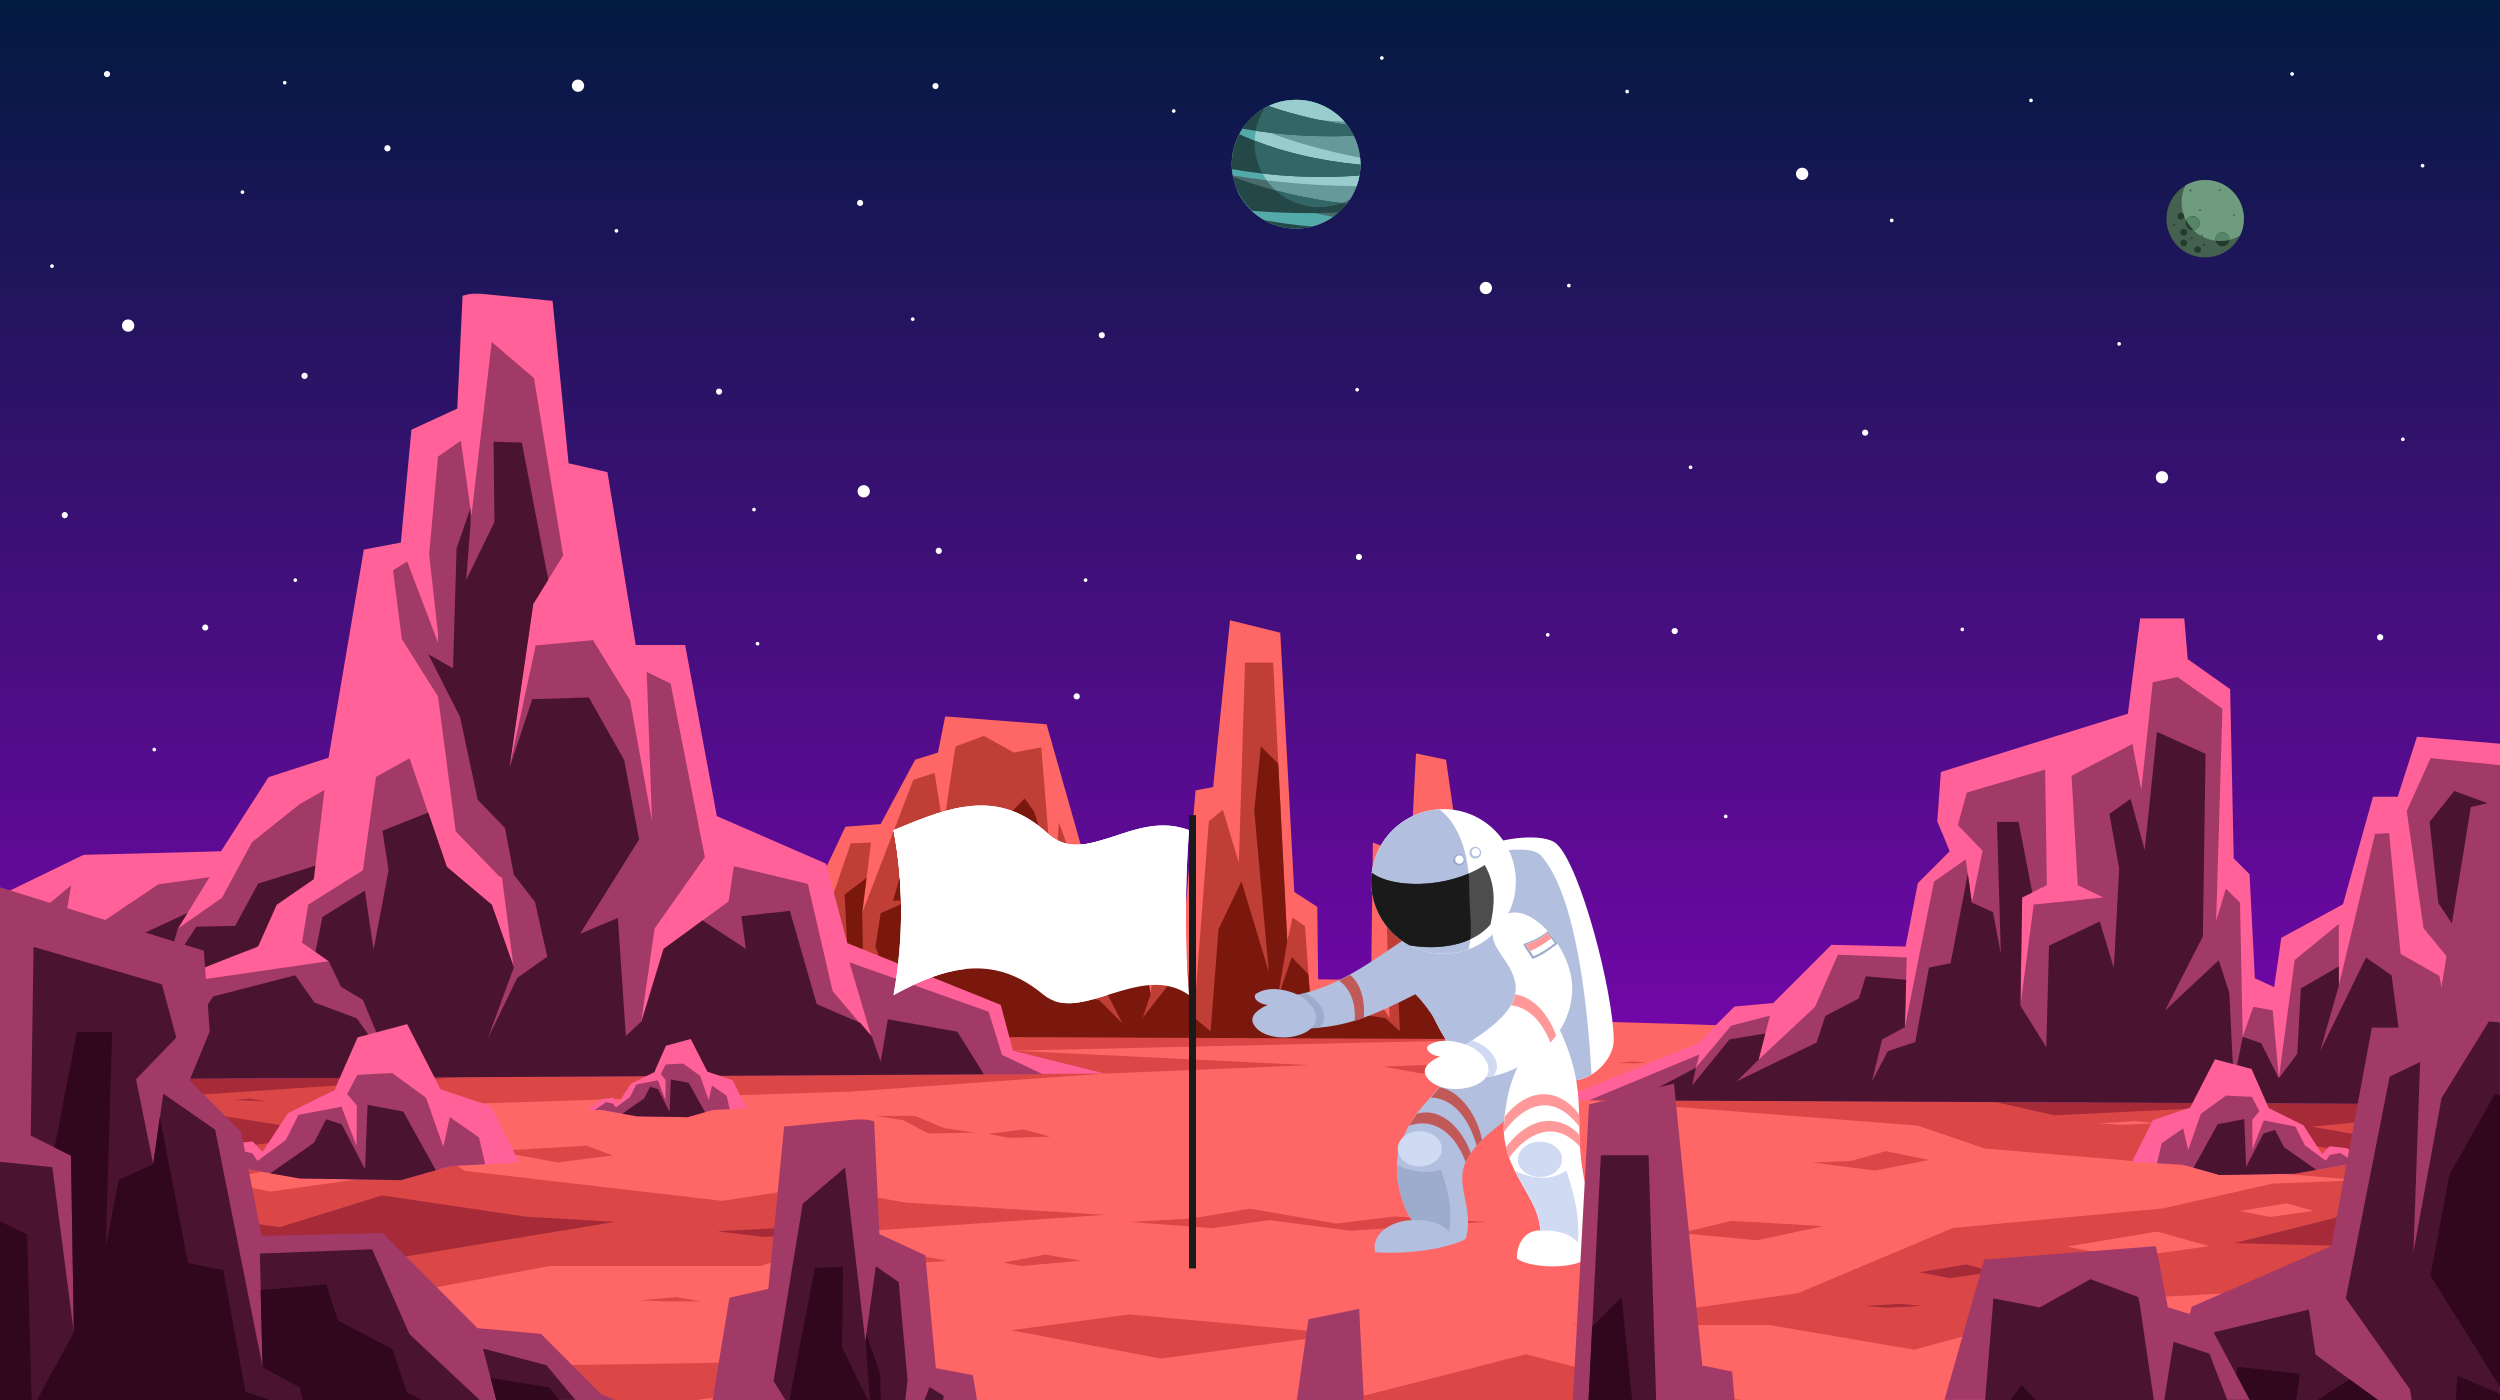 <?xml version="1.0" encoding="utf-8"?>
<!-- Generator: Adobe Illustrator 17.0.0, SVG Export Plug-In . SVG Version: 6.00 Build 0)  -->
<!DOCTYPE svg PUBLIC "-//W3C//DTD SVG 1.1//EN" "http://www.w3.org/Graphics/SVG/1.1/DTD/svg11.dtd">
<svg version="1.1" id="Layer_1" xmlns="http://www.w3.org/2000/svg" xmlns:xlink="http://www.w3.org/1999/xlink" x="0px" y="0px"
	 width="1750px" height="980px" viewBox="0 0 1750 980" enable-background="new 0 0 1750 980" xml:space="preserve">
<rect x="0" y="0" width="1750" height="980" fill="#808080" stroke="none"/>
<linearGradient id="SVGID_1_" gradientUnits="userSpaceOnUse" x1="875" y1="980" x2="875" y2="-3.928380e-008">
	<stop  offset="0" style="stop-color:#9900CC"/>
	<stop  offset="1" style="stop-color:#021A40"/>
</linearGradient>
<rect fill-rule="evenodd" clip-rule="evenodd" fill="url(#SVGID_1_)" width="1750" height="980"/>
<g>
	<path fill-rule="evenodd" clip-rule="evenodd" fill="#FFFFFF" d="M1040.1,197.3c2.4,0,4.3,2,4.3,4.3c0,2.4-1.9,4.3-4.3,4.3
		c-2.4,0-4.3-1.9-4.3-4.3C1035.8,199.3,1037.8,197.3,1040.1,197.3L1040.1,197.3z"/>
	<path fill-rule="evenodd" clip-rule="evenodd" fill="#FFFFFF" d="M404.6,55.7c2.4,0,4.3,2,4.3,4.3s-2,4.3-4.3,4.3s-4.3-1.9-4.3-4.3
		S402.2,55.7,404.6,55.7L404.6,55.7z"/>
	<path fill-rule="evenodd" clip-rule="evenodd" fill="#FFFFFF" d="M89.7,223.6c2.4,0,4.3,1.9,4.3,4.3c0,2.4-1.9,4.3-4.3,4.3
		c-2.4,0-4.3-1.9-4.3-4.3C85.4,225.5,87.3,223.6,89.7,223.6L89.7,223.6z"/>
	<path fill-rule="evenodd" clip-rule="evenodd" fill="#FFFFFF" d="M604.6,339.6c2.4,0,4.3,1.9,4.3,4.3c0,2.4-2,4.3-4.3,4.3
		c-2.4,0-4.3-1.9-4.3-4.3C600.3,341.6,602.2,339.6,604.6,339.6L604.6,339.6z"/>
	<path fill-rule="evenodd" clip-rule="evenodd" fill="#FFFFFF" d="M1261.5,117.4c2.4,0,4.3,1.9,4.3,4.3c0,2.4-1.9,4.3-4.3,4.3
		c-2.4,0-4.3-1.9-4.3-4.3C1257.2,119.3,1259.1,117.4,1261.5,117.4L1261.5,117.4z"/>
	<path fill-rule="evenodd" clip-rule="evenodd" fill="#FFFFFF" d="M1513.4,329.8c2.4,0,4.3,1.9,4.3,4.3c0,2.4-1.9,4.3-4.3,4.3
		c-2.4,0-4.3-1.9-4.3-4.3C1509,331.7,1511,329.8,1513.4,329.8L1513.4,329.8z"/>
	<path fill-rule="evenodd" clip-rule="evenodd" fill="#FFFFFF" d="M657.1,383.4c1.2,0,2.2,1,2.2,2.2s-0.9,2.2-2.2,2.2
		c-1.2,0-2.1-1-2.1-2.2S655.9,383.4,657.1,383.4L657.1,383.4z"/>
	<path fill-rule="evenodd" clip-rule="evenodd" fill="#FFFFFF" d="M771.3,232.5c1.2,0,2.1,0.9,2.1,2.1c0,1.2-0.9,2.2-2.1,2.2
		c-1.2,0-2.2-0.9-2.2-2.2C769.1,233.4,770.1,232.5,771.3,232.5L771.3,232.5z"/>
	<path fill-rule="evenodd" clip-rule="evenodd" fill="#FFFFFF" d="M602.1,139.9c1.2,0,2.1,1,2.1,2.2c0,1.2-0.9,2.1-2.1,2.1
		s-2.2-0.9-2.2-2.1C600,140.8,601,139.9,602.1,139.9L602.1,139.9z"/>
	<path fill-rule="evenodd" clip-rule="evenodd" fill="#FFFFFF" d="M503.3,272c1.2,0,2.2,0.9,2.2,2.1s-1,2.2-2.2,2.2
		c-1.2,0-2.1-1-2.1-2.2S502.1,272,503.3,272L503.3,272z"/>
	<path fill-rule="evenodd" clip-rule="evenodd" fill="#FFFFFF" d="M271.2,101.6c1.2,0,2.2,1,2.2,2.2s-1,2.2-2.2,2.2
		c-1.2,0-2.2-1-2.2-2.2S270,101.6,271.2,101.6L271.2,101.6z"/>
	<path fill-rule="evenodd" clip-rule="evenodd" fill="#FFFFFF" d="M74.9,49.7c1.2,0,2.2,0.9,2.2,2.1c0,1.2-1,2.2-2.2,2.2
		s-2.2-1-2.2-2.2C72.7,50.7,73.7,49.7,74.9,49.7L74.9,49.7z"/>
	<path fill-rule="evenodd" clip-rule="evenodd" fill="#FFFFFF" d="M213.2,260.9c1.2,0,2.2,1,2.2,2.2s-1,2.2-2.2,2.2
		c-1.2,0-2.2-1-2.2-2.2S212,260.9,213.2,260.9L213.2,260.9z"/>
	<path fill-rule="evenodd" clip-rule="evenodd" fill="#FFFFFF" d="M45.3,358.4c1.2,0,2.2,1,2.2,2.2s-1,2.2-2.2,2.2s-2.1-1-2.1-2.2
		S44.1,358.4,45.3,358.4L45.3,358.4z"/>
	<path fill-rule="evenodd" clip-rule="evenodd" fill="#FFFFFF" d="M143.7,437.1c1.2,0,2.1,1,2.1,2.2c0,1.2-0.9,2.1-2.1,2.1
		s-2.2-0.9-2.2-2.1C141.6,438.1,142.6,437.1,143.7,437.1L143.7,437.1z"/>
	<path fill-rule="evenodd" clip-rule="evenodd" fill="#FFFFFF" d="M654.9,58.1c1.2,0,2.1,0.9,2.1,2.1c0,1.2-0.9,2.2-2.1,2.2
		c-1.2,0-2.2-0.9-2.2-2.2C652.8,59,653.7,58.1,654.9,58.1L654.9,58.1z"/>
	<path fill-rule="evenodd" clip-rule="evenodd" fill="#FFFFFF" d="M951.2,387.7c1.2,0,2.2,1,2.2,2.2s-1,2.1-2.2,2.1
		c-1.2,0-2.1-0.9-2.1-2.1S950,387.7,951.2,387.7L951.2,387.7z"/>
	<path fill-rule="evenodd" clip-rule="evenodd" fill="#FFFFFF" d="M753.7,485.3c1.2,0,2.2,0.9,2.2,2.2c0,1.2-1,2.1-2.2,2.1
		c-1.2,0-2.2-0.9-2.2-2.1C751.5,486.2,752.5,485.3,753.7,485.3L753.7,485.3z"/>
	<path fill-rule="evenodd" clip-rule="evenodd" fill="#FFFFFF" d="M1172.3,439.6c1.2,0,2.2,0.9,2.2,2.1s-1,2.2-2.2,2.2
		c-1.2,0-2.2-1-2.2-2.2S1171.1,439.6,1172.3,439.6L1172.3,439.6z"/>
	<path fill-rule="evenodd" clip-rule="evenodd" fill="#FFFFFF" d="M1305.6,300.7c1.2,0,2.2,0.9,2.2,2.2c0,1.2-1,2.1-2.2,2.1
		c-1.2,0-2.2-0.9-2.2-2.1C1303.4,301.6,1304.4,300.7,1305.6,300.7L1305.6,300.7z"/>
	<path fill-rule="evenodd" clip-rule="evenodd" fill="#FFFFFF" d="M1666.1,443.9c1.2,0,2.2,1,2.2,2.2s-1,2.2-2.2,2.2s-2.2-1-2.2-2.2
		S1664.9,443.9,1666.1,443.9L1666.1,443.9z"/>
	<path fill-rule="evenodd" clip-rule="evenodd" fill="#FFFFFF" d="M1682,306.2c0.7,0,1.3,0.6,1.3,1.3s-0.6,1.3-1.3,1.3
		c-0.7,0-1.3-0.6-1.3-1.3S1681.3,306.2,1682,306.2L1682,306.2z"/>
	<path fill-rule="evenodd" clip-rule="evenodd" fill="#FFFFFF" d="M1695.8,114.7c0.7,0,1.3,0.6,1.3,1.3c0,0.7-0.6,1.3-1.3,1.3
		c-0.7,0-1.3-0.6-1.3-1.3C1694.5,115.3,1695.1,114.7,1695.8,114.7L1695.8,114.7z"/>
	<path fill-rule="evenodd" clip-rule="evenodd" fill="#FFFFFF" d="M1604.5,50.5c0.7,0,1.3,0.6,1.3,1.3c0,0.7-0.6,1.3-1.3,1.3
		c-0.7,0-1.3-0.6-1.3-1.3C1603.1,51,1603.7,50.5,1604.5,50.5L1604.5,50.5z"/>
	<path fill-rule="evenodd" clip-rule="evenodd" fill="#FFFFFF" d="M1324.2,153c0.7,0,1.3,0.6,1.3,1.3c0,0.7-0.6,1.3-1.3,1.3
		c-0.7,0-1.3-0.6-1.3-1.3C1322.9,153.5,1323.5,153,1324.2,153L1324.2,153z"/>
	<path fill-rule="evenodd" clip-rule="evenodd" fill="#FFFFFF" d="M1139,62.8c0.7,0,1.3,0.6,1.3,1.3c0,0.7-0.6,1.3-1.3,1.3
		c-0.7,0-1.3-0.6-1.3-1.3C1137.6,63.4,1138.2,62.8,1139,62.8L1139,62.8z"/>
	<path fill-rule="evenodd" clip-rule="evenodd" fill="#FFFFFF" d="M1098.2,198.6c0.7,0,1.3,0.6,1.3,1.3c0,0.7-0.6,1.3-1.3,1.3
		c-0.7,0-1.3-0.6-1.3-1.3C1096.9,199.2,1097.5,198.6,1098.2,198.6L1098.2,198.6z"/>
	<path fill-rule="evenodd" clip-rule="evenodd" fill="#FFFFFF" d="M1183.4,325.8c0.7,0,1.3,0.6,1.3,1.3s-0.6,1.3-1.3,1.3
		c-0.7,0-1.3-0.6-1.3-1.3S1182.7,325.8,1183.4,325.8L1183.4,325.8z"/>
	<path fill-rule="evenodd" clip-rule="evenodd" fill="#FFFFFF" d="M1083.4,443.1c0.7,0,1.3,0.6,1.3,1.3c0,0.7-0.6,1.3-1.3,1.3
		c-0.7,0-1.3-0.6-1.3-1.3C1082.1,443.7,1082.7,443.1,1083.4,443.1L1083.4,443.1z"/>
	<path fill-rule="evenodd" clip-rule="evenodd" fill="#FFFFFF" d="M1208,570.2c0.7,0,1.3,0.6,1.3,1.3c0,0.7-0.6,1.3-1.3,1.3
		c-0.7,0-1.3-0.6-1.3-1.3C1206.7,570.8,1207.3,570.2,1208,570.2L1208,570.2z"/>
	<path fill-rule="evenodd" clip-rule="evenodd" fill="#FFFFFF" d="M1373.6,439.3c0.7,0,1.3,0.6,1.3,1.3c0,0.7-0.6,1.3-1.3,1.3
		c-0.7,0-1.3-0.6-1.3-1.3C1372.3,439.9,1372.9,439.3,1373.6,439.3L1373.6,439.3z"/>
	<path fill-rule="evenodd" clip-rule="evenodd" fill="#FFFFFF" d="M950,271.5c0.7,0,1.3,0.6,1.3,1.3c0,0.7-0.6,1.3-1.3,1.3
		c-0.7,0-1.3-0.6-1.3-1.3C948.7,272.1,949.3,271.5,950,271.5L950,271.5z"/>
	<path fill-rule="evenodd" clip-rule="evenodd" fill="#FFFFFF" d="M759.9,404.8c0.7,0,1.3,0.6,1.3,1.3c0,0.7-0.6,1.3-1.3,1.3
		c-0.7,0-1.3-0.6-1.3-1.3C758.6,405.4,759.2,404.8,759.9,404.8L759.9,404.8z"/>
	<path fill-rule="evenodd" clip-rule="evenodd" fill="#FFFFFF" d="M530.3,449.3c0.7,0,1.3,0.6,1.3,1.3c0,0.7-0.6,1.3-1.3,1.3
		c-0.7,0-1.3-0.6-1.3-1.3C528.9,449.9,529.5,449.3,530.3,449.3L530.3,449.3z"/>
	<path fill-rule="evenodd" clip-rule="evenodd" fill="#FFFFFF" d="M527.8,355.4c0.7,0,1.3,0.6,1.3,1.3c0,0.7-0.6,1.3-1.3,1.3
		c-0.7,0-1.3-0.6-1.3-1.3C526.5,356,527.1,355.4,527.8,355.4L527.8,355.4z"/>
	<path fill-rule="evenodd" clip-rule="evenodd" fill="#FFFFFF" d="M638.9,222.1c0.7,0,1.3,0.6,1.3,1.3c0,0.7-0.6,1.3-1.3,1.3
		c-0.7,0-1.3-0.6-1.3-1.3C637.6,222.7,638.2,222.1,638.9,222.1L638.9,222.1z"/>
	<path fill-rule="evenodd" clip-rule="evenodd" fill="#FFFFFF" d="M431.5,160.3c0.7,0,1.3,0.6,1.3,1.3c0,0.7-0.6,1.3-1.3,1.3
		c-0.7,0-1.3-0.6-1.3-1.3C430.2,160.9,430.7,160.3,431.5,160.3L431.5,160.3z"/>
	<path fill-rule="evenodd" clip-rule="evenodd" fill="#FFFFFF" d="M169.7,133.2c0.7,0,1.3,0.6,1.3,1.3c0,0.7-0.6,1.3-1.3,1.3
		c-0.7,0-1.3-0.6-1.3-1.3C168.4,133.8,169,133.2,169.7,133.2L169.7,133.2z"/>
	<path fill-rule="evenodd" clip-rule="evenodd" fill="#FFFFFF" d="M36.4,185c0.7,0,1.3,0.6,1.3,1.3c0,0.7-0.6,1.3-1.3,1.3
		c-0.7,0-1.3-0.6-1.3-1.3C35,185.6,35.6,185,36.4,185L36.4,185z"/>
	<path fill-rule="evenodd" clip-rule="evenodd" fill="#FFFFFF" d="M206.7,404.8c0.7,0,1.3,0.6,1.3,1.3c0,0.7-0.6,1.3-1.3,1.3
		c-0.7,0-1.3-0.6-1.3-1.3C205.5,405.4,206,404.8,206.7,404.8L206.7,404.8z"/>
	<path fill-rule="evenodd" clip-rule="evenodd" fill="#FFFFFF" d="M108,523.4c0.7,0,1.3,0.6,1.3,1.3c0,0.7-0.6,1.3-1.3,1.3
		c-0.7,0-1.3-0.6-1.3-1.3C106.6,524,107.2,523.4,108,523.4L108,523.4z"/>
	<path fill-rule="evenodd" clip-rule="evenodd" fill="#FFFFFF" d="M199.3,56.6c0.7,0,1.3,0.6,1.3,1.3c0,0.7-0.6,1.3-1.3,1.3
		c-0.7,0-1.3-0.6-1.3-1.3C198,57.2,198.6,56.6,199.3,56.6L199.3,56.6z"/>
	<path fill-rule="evenodd" clip-rule="evenodd" fill="#FFFFFF" d="M821.6,76.4c0.7,0,1.3,0.6,1.3,1.3c0,0.7-0.6,1.3-1.3,1.3
		c-0.7,0-1.3-0.6-1.3-1.3C820.3,77,820.9,76.4,821.6,76.4L821.6,76.4z"/>
	<path fill-rule="evenodd" clip-rule="evenodd" fill="#FFFFFF" d="M967.3,39.3c0.7,0,1.3,0.6,1.3,1.3c0,0.7-0.6,1.3-1.3,1.3
		c-0.7,0-1.3-0.6-1.3-1.3C966,39.9,966.6,39.3,967.3,39.3L967.3,39.3z"/>
	<path fill-rule="evenodd" clip-rule="evenodd" fill="#FFFFFF" d="M1483.4,239.4c0.7,0,1.3,0.6,1.3,1.3c0,0.7-0.6,1.3-1.3,1.3
		c-0.7,0-1.3-0.6-1.3-1.3C1482.1,240,1482.7,239.4,1483.4,239.4L1483.4,239.4z"/>
	<path fill-rule="evenodd" clip-rule="evenodd" fill="#FFFFFF" d="M1421.7,69c0.7,0,1.3,0.6,1.3,1.3s-0.6,1.3-1.3,1.3
		c-0.7,0-1.3-0.6-1.3-1.3S1421,69,1421.7,69L1421.7,69z"/>
</g>
<g>
	<path fill-rule="evenodd" clip-rule="evenodd" fill="#486C6C" d="M907.3,69.9c24.9,0,45,20.2,45,45.1c0,24.9-20.2,45-45,45
		s-45.1-20.2-45.1-45C862.2,90,882.4,69.9,907.3,69.9L907.3,69.9z"/>
	<path fill-rule="evenodd" clip-rule="evenodd" fill="#669999" d="M907.3,69.9c24.9,0,45,20.2,45,45.1c0,9-2.7,17.4-7.2,24.5
		c-6.5,3.6-13.9,5.6-21.8,5.6c-24.9,0-45-20.2-45-45c0-9,2.7-17.4,7.2-24.5C891.9,71.9,899.4,69.9,907.3,69.9L907.3,69.9z"/>
	<path fill-rule="evenodd" clip-rule="evenodd" fill="#54A9A9" d="M907.3,69.9c13.4,0,25.5,5.9,33.8,15.2c-20.4-0.9-40.8-2.9-61.1-6
		C887.5,73.3,897,69.9,907.3,69.9L907.3,69.9z M952.1,110.4c0.1,1.5,0.2,3,0.2,4.5c0,5.4-0.9,10.6-2.7,15.4
		c-28.6-0.2-57.5-2.7-86.7-7.5c-0.5-2.6-0.7-5.2-0.7-7.8c0-10.8,3.8-20.7,10.1-28.5C897.9,97.4,924.6,105.1,952.1,110.4L952.1,110.4
		z M933,151.9c-7.3,5.1-16.2,8.1-25.8,8.1c-18.3,0-34.1-10.9-41.2-26.6C888.1,141.1,910.4,147.2,933,151.9L933,151.9z"/>
	<path fill-rule="evenodd" clip-rule="evenodd" fill="#99CCCC" d="M907.3,69.9c13.4,0,25.5,5.9,33.8,15.2c-19.3-0.8-38.6-2.7-58-5.5
		c0.7-1.4,1.5-2.8,2.4-4.1C891.9,71.9,899.4,69.9,907.3,69.9L907.3,69.9z M886.7,126.2c-5.3-7.4-8.4-16.5-8.4-26.3
		c0-3.6,0.4-7.2,1.2-10.5c23.4,9.4,47.7,16.2,72.6,21c0.1,1.5,0.2,3,0.2,4.5c0,5.4-0.9,10.6-2.7,15.4
		C928.8,130.1,907.8,128.8,886.7,126.2L886.7,126.2z"/>
	<path fill-rule="evenodd" clip-rule="evenodd" fill="#244848" d="M942.9,87.4c1.8,2.3,3.4,4.9,4.8,7.6c-26,1.2-52-0.5-78-4.9
		c4.5-6.8,10.8-12.3,18.3-15.9C906.3,80.6,924.6,84.7,942.9,87.4L942.9,87.4z M952.3,115.3c0,2.6-0.2,5-0.7,7.5
		c-29.3,2.2-59,0.9-89.3-4.4c-0.1-1.1-0.1-2.3-0.1-3.4c0-7.6,1.9-14.8,5.2-21.1C894.1,106,922.6,112.4,952.3,115.3L952.3,115.3z
		 M942.8,142.6c-1.7,2.2-3.6,4.3-5.7,6.1c-20.3,0.9-40.6,0.5-60.9-1.2c-6.5-6.3-11.2-14.5-13.1-23.7
		C888.9,133.5,915.5,139.6,942.8,142.6L942.8,142.6z M918.6,158.6c-3.6,0.9-7.5,1.4-11.4,1.4c-8.2,0-15.8-2.2-22.4-5.9
		C896,156.1,907.3,157.7,918.6,158.6L918.6,158.6z"/>
	<path fill-rule="evenodd" clip-rule="evenodd" fill="#336666" d="M942.9,87.4c1.8,2.3,3.4,4.9,4.8,7.6c-22.9,1.1-45.8-0.1-68.7-3.4
		c1.1-5.8,3.3-11.3,6.4-16.1c0.8-0.5,1.6-0.9,2.5-1.3C906.3,80.6,924.6,84.7,942.9,87.4L942.9,87.4z M939,142.2
		c-4.9,1.8-10.2,2.8-15.7,2.8c-11.6,0-22.2-4.4-30.2-11.6C908.2,137.4,923.5,140.3,939,142.2L939,142.2z M883.7,121.5
		c-3.5-6.4-5.5-13.7-5.5-21.5c0-0.5,0-1,0-1.5c23.5,9.2,48.4,14.3,74.1,16.9c0,2.6-0.2,5-0.7,7.5
		C929.3,124.5,906.7,124.1,883.7,121.5L883.7,121.5z"/>
</g>
<g>
	<path fill-rule="evenodd" clip-rule="evenodd" fill="#43614E" d="M1543.6,126c15,0,27.1,12.1,27.1,27.1c0,15-12.1,27.1-27.1,27.1
		c-15,0-27.1-12.1-27.1-27.1C1516.6,138.2,1528.7,126,1543.6,126L1543.6,126z"/>
	<path fill-rule="evenodd" clip-rule="evenodd" fill="#6F9B7F" d="M1543.6,126c15,0,27.1,12.1,27.1,27.1c0,4.2-0.9,8.2-2.7,11.8
		c-4,2.4-8.8,3.8-13.8,3.8c-15,0-27.1-12.1-27.1-27.1c0-4.2,0.9-8.2,2.7-11.8C1533.9,127.4,1538.6,126,1543.6,126L1543.6,126z"/>
	<path fill-rule="evenodd" clip-rule="evenodd" fill="#253B2D" d="M1555.7,162.6c2.7,0,4.9,2.2,4.9,4.9c0,2.7-2.2,4.9-4.9,4.9
		c-2.7,0-4.9-2.2-4.9-4.9C1550.8,164.8,1553,162.6,1555.7,162.6L1555.7,162.6z M1533.3,132.6c0.4,0,0.7,0.3,0.7,0.7
		c0,0.4-0.3,0.7-0.7,0.7c-0.4,0-0.7-0.3-0.7-0.7C1532.5,133,1532.9,132.6,1533.3,132.6L1533.3,132.6z M1553.9,132.4
		c0.4,0,0.7,0.3,0.7,0.7c0,0.4-0.3,0.7-0.7,0.7c-0.4,0-0.7-0.3-0.7-0.7C1553.2,132.7,1553.5,132.4,1553.9,132.4L1553.9,132.4z
		 M1563.8,149.8c0.4,0,0.7,0.3,0.7,0.7c0,0.4-0.3,0.7-0.7,0.7c-0.4,0-0.7-0.3-0.7-0.7C1563.1,150.1,1563.5,149.8,1563.8,149.8
		L1563.8,149.8z M1542.7,170.6c0.4,0,0.7,0.3,0.7,0.7c0,0.4-0.3,0.7-0.7,0.7c-0.4,0-0.7-0.3-0.7-0.7
		C1542,170.9,1542.3,170.6,1542.7,170.6L1542.7,170.6z M1541.4,164.2c0.4,0,0.7,0.3,0.7,0.7c0,0.4-0.3,0.7-0.7,0.7s-0.7-0.3-0.7-0.7
		C1540.7,164.5,1541.1,164.2,1541.4,164.2L1541.4,164.2z M1528.6,160.2c1.3,0,2.4,1.1,2.4,2.4c0,1.3-1.1,2.4-2.4,2.4
		c-1.3,0-2.4-1.1-2.4-2.4C1526.2,161.3,1527.3,160.2,1528.6,160.2L1528.6,160.2z M1534.9,151.3c2.7,0,4.9,2.2,4.9,4.9
		c0,2.7-2.2,4.9-4.9,4.9s-4.9-2.2-4.9-4.9C1530,153.5,1532.1,151.3,1534.9,151.3L1534.9,151.3z M1540,146.4c0.4,0,0.7,0.3,0.7,0.7
		c0,0.4-0.3,0.7-0.7,0.7c-0.4,0-0.7-0.3-0.7-0.7C1539.3,146.7,1539.6,146.4,1540,146.4L1540,146.4z M1526.6,148.9
		c1.3,0,2.4,1.1,2.4,2.4c0,1.3-1,2.4-2.4,2.4c-1.3,0-2.4-1-2.4-2.4C1524.2,150,1525.3,148.9,1526.6,148.9L1526.6,148.9z
		 M1521.8,156.7c0.4,0,0.7,0.3,0.7,0.7c0,0.4-0.3,0.7-0.7,0.7s-0.7-0.3-0.7-0.7C1521.1,157,1521.5,156.7,1521.8,156.7L1521.8,156.7z
		 M1534.2,166c0.4,0,0.7,0.3,0.7,0.7c0,0.4-0.3,0.7-0.7,0.7s-0.7-0.3-0.7-0.7C1533.5,166.3,1533.8,166,1534.2,166L1534.2,166z
		 M1538.3,172.3c1.3,0,2.4,1.1,2.4,2.4c0,1.3-1,2.4-2.4,2.4c-1.3,0-2.4-1.1-2.4-2.4C1535.9,173.4,1537,172.3,1538.3,172.3
		L1538.3,172.3z M1528.6,167.7c1.3,0,2.4,1,2.4,2.4c0,1.3-1.1,2.4-2.4,2.4c-1.3,0-2.4-1.1-2.4-2.4
		C1526.2,168.7,1527.3,167.7,1528.6,167.7L1528.6,167.7z"/>
	<path fill-rule="evenodd" clip-rule="evenodd" fill="#548667" d="M1555.7,162.6c2.7,0,4.9,2.2,4.9,4.9c0,0.1,0,0.3,0,0.5
		c-2,0.5-4.1,0.7-6.3,0.7c-1.2,0-2.3-0.1-3.4-0.2c-0.1-0.3-0.1-0.7-0.1-1C1550.8,164.8,1553,162.6,1555.7,162.6L1555.7,162.6z
		 M1541.6,165.6c-0.3-0.1-0.6-0.3-0.8-0.5c0-0.1,0-0.2,0-0.2c0-0.4,0.3-0.7,0.7-0.7s0.7,0.3,0.7,0.7
		C1542.1,165.2,1541.9,165.5,1541.6,165.6L1541.6,165.6z M1535.5,161.1c-2-2-3.8-4.3-5.1-6.8c0.8-1.8,2.5-2.9,4.5-2.9
		c2.7,0,4.9,2.2,4.9,4.9C1539.8,158.7,1537.9,160.8,1535.5,161.1L1535.5,161.1z M1528.9,151.2c-0.2-0.5-0.3-0.9-0.5-1.3
		C1528.8,150.2,1528.9,150.7,1528.9,151.2L1528.9,151.2z M1533.3,132.6c0.4,0,0.7,0.3,0.7,0.7c0,0.4-0.3,0.7-0.7,0.7
		c-0.4,0-0.7-0.3-0.7-0.7C1532.5,133,1532.9,132.6,1533.3,132.6L1533.3,132.6z M1553.9,132.4c0.4,0,0.7,0.3,0.7,0.7
		c0,0.4-0.3,0.7-0.7,0.7c-0.4,0-0.7-0.3-0.7-0.7C1553.2,132.7,1553.5,132.4,1553.9,132.4L1553.9,132.4z M1563.8,149.8
		c0.4,0,0.7,0.3,0.7,0.7c0,0.4-0.3,0.7-0.7,0.7c-0.4,0-0.7-0.3-0.7-0.7C1563.1,150.1,1563.5,149.8,1563.8,149.8L1563.8,149.8z
		 M1540,146.4c0.4,0,0.7,0.3,0.7,0.7c0,0.4-0.3,0.7-0.7,0.7c-0.4,0-0.7-0.3-0.7-0.7C1539.3,146.7,1539.6,146.4,1540,146.4
		L1540,146.4z"/>
</g>
<g>
	<path fill-rule="evenodd" clip-rule="evenodd" fill="#FF6666" d="M1750,755.8V980H0V755.8c246.3-27.5,548.4-43.7,875-43.7
		S1503.7,728.3,1750,755.8L1750,755.8z"/>
	<path fill-rule="evenodd" clip-rule="evenodd" fill="#DB4646" d="M674.6,980H577l-33.1-9.2l-55.8,9.2H0V755.8
		c246.3-27.5,548.4-43.7,875-43.7c69.5,0,148.1,5.2,187.8,15.3l-353.7,8.1l207.5,10.1l-143.3,5.9l-177.7,12.6l-269.2,8.6l-76.6,17.3
		l50.6,11.1l24.7,18.5l180.3,21l65.4-9.9l63,11.1l139.5,8.6l-164.2,11.1l-76.5,24.7H384.5L199.3,921l84,14.8l28.4,21l248.2-3.7
		L674.6,980z M663.2,882.6l-26.6-5l-41.4,3.7l32.1,3.7L663.2,882.6z M702.1,883.8l29.6-5.6l24.7,4.3l-41.4,3.7L702.1,883.8z
		 M791,855.4l57.4,4.3l40.1-5.6l56.8,7.4l95.7-6.2l-65.5-3.7l-40.1,4.9L875,846.1l-41.4,6.9L791,855.4z M1619.5,847.6l-18.9-5.3
		l-32.8,5.4l21.1,4.2L1619.5,847.6z M1509.6,786.3l-14.9-1.5l-25.9,1.5l16.7,1.1L1509.6,786.3z M1677.4,790.3l-5.1-1.4l-9,1.5
		l5.8,1.2L1677.4,790.3z M1546.4,872.3l-36.4-10.2l-63.3,10.5l40.7,8L1546.4,872.3z M248.3,825.8l-36.4-10.2l-63.3,10.5l40.7,8
		L248.3,825.8z M707.7,931.2l82.7-11.1l149.4,13.6l-127.2,17.3L707.7,931.2z M448.4,910.3l24.7-2.4l17.3,3.1h-23.5L448.4,910.3z
		 M942.9,980l125.3-32l71.6,18.5l15.4,8l64.2,5.5H942.9z M318.1,931.3l35.2,8.6l16.1-1.9l-29.6-6.2L318.1,931.3z M346.5,805.7
		l43.8,8l38.6-4.9l-18.2-6.8L346.5,805.7z M691.9,793.7l24.4-3.1l18.8,5l-29.3,0.9L691.9,793.7z M1151.7,743.6l-9.9-0.6l-9.1,1.1
		l12.8,0.3L1151.7,743.6z M1088.3,727.8l12.2-0.9l6.5,1.4L1088.3,727.8z M968.2,746.6l37.1-1.3l19.1,1.3l-29,4.9L968.2,746.6z
		 M613.2,781.1h27.2l20.4,8.6l22.2,3.1l-31.5,0.6h-1.8l-17.3-9.2L613.2,781.1z M1350.3,812l-30.3-6.2l-24.1,6.8l-27.2,1.2l43.9,5.6
		L1350.3,812z M1131.2,846l-42-3.7l30.9-1.3L1131.2,846z M1212.1,854.6l-35.8,8.6l53.7,5l46.3-9.9L1212.1,854.6z M1112.5,770.1
		l229.8,17.8l46.9,16l261.8,22.2l-60.5,2.5l-76.5,17.3L1367,859.6l-108.6,45.7l-158.1,22.2h138.3l101.3,17.3l127.2-34.6l209.9-11.1
		l-79,23.5l-42,30.9L1401.6,980H1750V755.8L1112.5,770.1z"/>
	<path fill-rule="evenodd" clip-rule="evenodd" fill="#A62A38" d="M321.8,754L84.7,770l109.9,17.3l23.5,8.6l-70.4,9.9L77.3,812
		l59.3,21l-108.7,3.1l167.9,22.9l71.6-22.2l100,14.8l63,3.7l-149.4,24.7l-81.5-7.4L69.9,891H0V740.4L321.8,754z M1689.9,980
		l-36.4-14.7l-56.8,5.6l-33.4-6.2L1501,980H1689.9z M1750,919l-67.5,15.4l67.5,10.5V919z M1750,817.7l-42.8,3.1l-26.5,9.9
		l-30.9,10.5l-6.8,9.2l-79,19.8l92,2.4l42,17.3l31.5-11.1l20.6,4.9V817.7z M1397.2,771.5l40.7,9.2l100.7-4.9l71.6,16.7h-74.1
		l125.3,14.8l28.4-6.2l-71.6-12.4l73.5-7.4l58.3,8.6v-42.6L1397.2,771.5z M1740.8,972.1l-12.6-4l-19.8,2.1l16.7,4.3L1740.8,972.1z
		 M1676.3,955.4l-46.6-7.4l-21.3,8L1676.3,955.4z M144.6,793.9l-12.7-4l-19.7,2.1l16.7,4.3L144.6,793.9z M80.1,777.3l-46.6-7.4
		l-21.3,8L80.1,777.3z M1415.6,903.6l-5.2-1.4l-9,1.5l5.8,1.2L1415.6,903.6z M1395.3,890.4l-18.9-5.3l-32.8,5.5l21.1,4.1
		L1395.3,890.4z M1345.4,914.1l-14.9-1.4l-25.9,1.5l16.7,1.2L1345.4,914.1z M502.1,861.9l32.7,4l25-1.5l-11.7-4.9L502.1,861.9z
		 M51.1,906.9l-17-4.9L19,902.3l15.8,5.9L51.1,906.9z M87.2,912.5l30.6,4.3l30.9-3.7l39.5,8.6l-39.8-13.3l-27.8,3.4l-11.1-4.3
		L87.2,912.5z M208.8,777.6l27.2,7.1l25.6-8.6l-19.1-2.8L208.8,777.6z M174.9,769l10.5,1.9l-21.3-0.9L174.9,769z M0,921.3l110.7,37
		l97.5-6.8l72.8,28.5H0V921.3z"/>
</g>
<g>
	<polygon fill-rule="evenodd" clip-rule="evenodd" fill="#FF6666" points="1062.8,727.4 468.3,725 497.4,660.8 560.3,645.3 
		591.8,578.7 616.5,576.8 640.6,531.8 656.6,526.8 661.6,501.5 732.6,507 761,607.1 802.9,612.6 806,652.8 828.3,655.2 836.9,553.3 
		849.2,550.9 861,434.2 896.2,442.9 906,624.4 922.1,634.8 922.7,685.5 959.8,686.1 961,589.8 987.5,599.7 991.2,527.4 
		1012.2,531.8 1030.2,656.5 1047.4,657.1 1049.9,710.1 1058.5,712.6 	"/>
	<polygon fill-rule="evenodd" clip-rule="evenodd" fill="#BF3E35" points="468.3,725 501.7,671.9 522.7,670.6 523.3,687.9 
		537.5,661.4 560.3,653.4 549.2,683.6 579.5,637.3 595.5,590.4 609.7,589.8 603.5,639.2 639.3,545.9 654.2,541 660.3,579.3 
		668.4,525 669,522.5 688.7,515.1 709.7,526.8 728.9,523.1 737.5,629.3 741.2,575.6 756,616.3 765.9,685.5 767.8,623.1 793.7,623.1 
		805.4,696 809.1,665.1 830.1,665.7 835.7,712.2 846.2,574.9 856,566.9 867.2,604 871.5,463.8 891.2,463.8 901.1,658.9 904.8,642.3 
		913.5,648.4 918.4,715.7 922.7,699.1 960.4,693.5 972.7,712.6 969.6,607.7 985.7,612 986.3,663.3 998.7,570.6 1006.1,571.9 
		1027,697.2 1027,671.9 1036.9,671.3 1038.8,710.1 1050.5,718.2 1062.8,727.4 	"/>
	<polygon fill-rule="evenodd" clip-rule="evenodd" fill="#7A180D" points="468.3,725 494.9,700.9 512.2,695.3 514.1,718.9 
		522.7,696 554.8,668.5 549.2,683.6 533.2,700.3 553.5,691 576.4,659.5 582.5,658.9 582.5,681.1 569.6,707.1 583.2,693.5 593,660.2 
		591.2,626.2 606.6,614.5 603.5,639.2 604,664.6 623.9,691.6 612.8,662.6 616.5,639.2 637.5,629.9 625.1,630.5 632.6,605.2 
		632.6,592.2 645.5,579.9 661.6,591 672.1,658.3 673.3,631.8 682.6,626.8 689.4,579.9 701.1,575.6 717.2,558.9 723.9,568.2 
		735.5,604.4 737.5,629.3 747.4,648.4 743,615.7 757.9,629.5 765.9,685.5 749.2,684.2 723.3,649.7 740.6,693.5 769.6,700.3 
		785.7,716.3 773.3,692.3 777,660.2 798.9,655.7 805.4,696 799.9,712.4 819.6,687.3 832.9,689 835.7,712.2 847.4,721.9 853,650.3 
		869,616.9 888.2,680.5 878,567.5 882.6,522.5 894.8,534.7 901.1,658.9 894.3,699.1 904.2,670 915.9,682.1 918.4,715.7 930.8,707.1 
		969.6,712.6 979.9,721.8 978.3,681.1 989.4,679.9 1004.2,713 1022.1,719.4 1005.4,700.9 993.1,658.3 1003,630.5 1017.8,641.9 
		1027,697.2 1043.1,727.4 	"/>
</g>
<g>
	<g>
		<path fill-rule="evenodd" clip-rule="evenodd" fill="#FF6198" d="M0,626.8l58.4-28.4l96.3-2.5l33.3-51.9l42-13.6l24.7-145.7
			l25.9-4.9l7.4-79l32.1-14.8l3.7-79c7.3-1.9,6.1-1.3,13.6-1.3l49.4,4.9L398,324.3l27.2,6.2l19.8,121h34.6l22.2,119.8l76.5,33.3
			l14.8,55.6l107.4,43.2l8.6,32.1l64.2,16L0,755.8V626.8z"/>
		<path fill-rule="evenodd" clip-rule="evenodd" fill="#A13A67" d="M0,661.1l49.8-41.4l-9.9,57.4L9.7,719.7l64.8-48.8l-19.8-14.2
			l56.2-37.7l35.8-5L124.5,650l30.9-21.6l21-38.9l33.4-26.6l17.3-9.9l-7.4,62.4l-25.9,17.9l-13,29l-1.9,1.3l-38.9,14.2
			c-2.8,1.9-2.7,1.2-5.5,3.1L107.8,721l32.7-35.2l89.5-13l-18.6-12.9l4.3-26.6l38.3-24.1l9.2-65.4l23.5-13l25.9,76l31.5,26.5
			l15.4,43.9l-8.1-63l-1.8-0.6L319,582l-12.4-94.5l-25.3-40.1l-6.2-48.2l9.9-6.2l21.6,56.8v-6.2l-6.2-55.5l6.2-68.5l16-11.1
			l7.4,52.5l14.2-121.6l29.6,25.3l20.4,124.1l-21,34l-16.7,114.8l18.5-85.8l40.1-3.7l25.9,42l15.4,84.6l-3.7-104.3l16.7,8l24,121.6
			l-35.2,50l-9.3,64.9l15.4-50.6l45.7-33.3l3.7-24.7l51.8,12.4l17.3,75l27.2,32.1l-15.4-52.2l97.5,34.6l9.3,30.2l28.4,13.5L0,755.8
			V661.1z"/>
		<polygon fill-rule="evenodd" clip-rule="evenodd" fill="#4A1330" points="0,695 21.4,669.7 42,664.6 39.9,677.1 9.7,719.7 
			16.5,741.3 17,721.6 86.8,688.2 93,656.8 131.2,639.1 124.5,650 115.2,682.7 137.4,648.7 164.6,648.1 180.7,618.5 220.7,606 
			219.6,615.4 193.6,633.3 180.7,662.3 134.4,680.8 107.8,721 65.8,740.1 133.1,722.2 149.2,697.5 206.6,682.7 220.2,701.8 
			249.8,712.9 272.6,745 254.1,700 238.7,690.7 230.1,672.8 220.8,666.3 225.7,641.9 255.4,623.4 261.5,664.8 272,609.2 
			267.7,581.5 299.8,568.8 312.8,606.8 344.3,633.3 359.7,677.1 341.3,727.3 362.1,684.5 383.1,669.7 374.5,631.4 359.7,612.3 
			353.5,579.6 334.4,559.8 322,501.8 299.8,458 317.1,467.8 319.6,383.9 329.3,355.8 329.4,367.2 326.3,406.1 346.1,365.4 
			345.5,309.2 365.3,309.8 383.8,405.8 373.3,422.8 356.6,537.6 372.6,489.4 412.2,488.2 436.9,532 447.4,587.6 406,653.7 
			432.5,642.6 438.1,725.3 449.2,714.8 464.6,664.2 491.8,644.3 522.1,664.2 519,641.3 552.9,637.6 571.7,702.9 602.2,716 
			610.3,725.6 616.5,743.2 621.5,713.5 670.2,722.2 688.7,752 0,755.8 		"/>
	</g>
	<g>
		<polygon fill-rule="evenodd" clip-rule="evenodd" fill="#FF6198" points="1750,520.6 1691.9,515.7 1678.4,557.7 1661.1,557.7 
			1640.1,633 1596.9,656.5 1591.9,691 1578.4,684.8 1574.7,612 1563.6,600.9 1561.1,482.4 1531.4,461.4 1529,432.9 1498.1,432.9 
			1489.5,499.6 1358.6,540.4 1356.1,574.9 1364.8,595.9 1342.5,618.2 1333.9,662.6 1282,661.4 1241.3,702.1 1214.1,704.6 
			1188.2,730.5 1090.6,770 1750,773.1 		"/>
		<polygon fill-rule="evenodd" clip-rule="evenodd" fill="#A13A67" points="1112.5,770.1 1189.6,738.1 1187.1,747.4 1211.8,718 
			1239,710.9 1231,741.8 1270.5,704.8 1286.5,668.3 1334.7,670.2 1333.4,719 1353.8,617.1 1376,601.6 1380.3,631.9 1387.8,595.5 
			1370.5,577.6 1376.7,554.8 1431.6,538.7 1432.8,619.6 1415.5,628.2 1414.3,704 1423.6,633.2 1472.3,628.2 1454.4,619.6 
			1450.1,543 1492.7,520.8 1498.9,552.9 1506.9,477.6 1524.2,473.9 1555.7,496.1 1551.3,644.9 1558.1,622 1568,631.9 1569.9,725.8 
			1577.3,704.8 1590.9,707.2 1595.2,754.8 1606.3,672 1637.2,646.7 1637.2,689.9 1662.5,583.8 1672.4,583.1 1680.4,667.7 
			1707.5,683.1 1718,736.2 1714.3,671.4 1696.5,649.8 1684.7,567.7 1701.4,530.7 1750,535.6 1750,773.1 		"/>
		<polygon fill-rule="evenodd" clip-rule="evenodd" fill="#4A1330" points="1434.3,662 1469.8,645 1479.7,677.7 1483.4,608 
			1476.6,569.7 1491.4,559.2 1501.3,595 1509.9,512.3 1543.9,527.7 1542,655.5 1515.5,707.4 1553.1,672.2 1560.5,695 1563.6,757.4 
			1569.9,725.8 1582.8,730.2 1595.2,754.8 1608.1,737.6 1610.6,691.9 1637.2,676.5 1637.2,689.9 1624.1,735.8 1656.2,670.3 
			1674.1,682.7 1679.7,724.7 1706.3,737.6 1717.3,765.4 1718,736.2 1727.2,720.3 1728.5,664.8 1706.8,632.1 1700.7,575.3 
			1718,553.7 1750,565.4 1750,773.1 1143.9,770.3 1187.1,747.4 1184.6,759.7 1210.6,727.6 1235.7,723.4 1231,741.8 1215.7,756.9 
			1271.6,729.8 1277.7,711.2 1301.2,698.9 1306.1,683.4 1334.3,685.9 1333.4,719 1317.5,727.6 1310.4,756.9 1321.3,736.2 
			1322.2,735.6 1340.7,729.4 1350.3,677.3 1365.4,674.2 1377.5,611.7 1380.3,631.9 1395.1,638.5 1400.6,667.6 1397.9,575.3 
			1413,575.3 1422.6,624.7 1415.5,628.2 1414.3,704 1432.4,733 		"/>
	</g>
</g>
<g>
	<g>
		<polygon fill-rule="evenodd" clip-rule="evenodd" fill="#FF6198" points="183.7,806.4 201.5,779.3 234.4,762.9 236.2,758.2 
			250.4,726.1 285,716.9 308.4,762.5 343.6,774.3 363.4,813.8 315.8,816.2 280.6,826.1 209.7,824.9 160.3,816.2 140.5,816.2 
			160.3,800.8 176.9,799 		"/>
		<polygon fill-rule="evenodd" clip-rule="evenodd" fill="#A13A67" points="166.7,805.1 176.6,807.3 180.3,812.6 200.1,798 
			208.9,780.4 239,774.7 249.6,802.2 249.8,774 243,765.9 250.1,752.4 274.5,751.1 298.2,768.4 310.3,802.7 314.9,782 335.3,796.2 
			339.6,815 315.8,816.2 280.6,826.1 209.7,824.9 160.3,816.2 150.4,816.2 		"/>
		<polygon fill-rule="evenodd" clip-rule="evenodd" fill="#4A1330" points="189.2,821.3 219.8,799.9 228.3,783.5 239.2,787 
			255.5,818.5 257.3,773.4 282.3,778.1 305.1,819.2 280.6,826.1 209.7,824.9 		"/>
	</g>
	<g>
		<polygon fill-rule="evenodd" clip-rule="evenodd" fill="#FF6198" points="1625.5,807.9 1612.4,787.7 1588,775.6 1586.6,772.1 
			1576.1,748.3 1550.5,741.5 1533.1,775.3 1507,784.1 1492.3,813.4 1527.6,815.2 1553.7,822.5 1606.3,821.6 1642.9,815.2 
			1657.6,815.2 1642.9,803.7 1630.6,802.4 		"/>
		<polygon fill-rule="evenodd" clip-rule="evenodd" fill="#A13A67" points="1638.1,807 1630.8,808.5 1628.1,812.5 1613.4,801.7 
			1606.8,788.6 1584.6,784.3 1576.7,804.7 1576.6,783.8 1581.6,777.9 1576.3,767.8 1558.2,766.9 1540.6,779.7 1531.7,805.1 
			1528.2,789.8 1513.2,800.3 1509.9,814.3 1527.6,815.2 1553.7,822.5 1606.3,821.6 1642.9,815.2 1650.3,815.2 		"/>
		<polygon fill-rule="evenodd" clip-rule="evenodd" fill="#4A1330" points="1621.5,818.9 1598.8,803 1592.5,790.9 1584.4,793.5 
			1572.3,816.8 1571,783.4 1552.4,786.9 1535.5,817.4 1553.7,822.5 1606.3,821.6 		"/>
	</g>
	<g>
		<polygon fill-rule="evenodd" clip-rule="evenodd" fill="#FF6198" points="432.8,772.1 441.7,758.6 458.2,750.4 459.1,748 
			466.2,732 483.5,727.3 495.2,750.2 512.8,756.1 522.7,775.8 498.9,777 481.3,782 445.8,781.4 421.1,777 411.2,777 421.1,769.3 
			429.4,768.4 		"/>
		<polygon fill-rule="evenodd" clip-rule="evenodd" fill="#A13A67" points="424.3,771.5 429.3,772.6 431.1,775.2 441,767.9 
			445.4,759.1 460.5,756.2 465.8,770 465.9,755.9 462.5,751.9 466,745.1 478.2,744.5 490.1,753.1 496.1,770.2 498.4,759.9 
			508.6,767 510.8,776.4 498.9,777 481.3,782 445.8,781.4 421.1,777 416.2,777 		"/>
		<polygon fill-rule="evenodd" clip-rule="evenodd" fill="#4A1330" points="435.6,779.6 450.9,768.9 455.1,760.7 460.6,762.4 
			468.7,778.2 469.6,755.6 482.1,758 493.5,778.5 481.3,782 445.8,781.4 		"/>
	</g>
</g>
<g>
	<path fill-rule="evenodd" clip-rule="evenodd" fill="#FFFFFF" d="M1039.2,592.8c10.5-6,41.9-10.3,50.6-1.9
		c16.8,16,39.5,103.6,39.8,137c0.1,12.2-11.9,25.1-23.8,27.8c-24.5,5.6-57.1,12.4-75.2-5c-26.7-25.8-43.5-67.9-38.1-104.5
		C996.5,619.7,1016,605.9,1039.2,592.8L1039.2,592.8z"/>
	<path fill-rule="evenodd" clip-rule="evenodd" fill="#B2BFDE" d="M1114.1,752.2c-2.7,1.6-5.5,2.8-8.3,3.5
		c-24.5,5.6-57.1,12.4-75.2-5c-26.7-25.8-43.5-67.9-38.1-104.5c3.3-22.4,18-35.8,36.5-47.4c21.4-3.6,43.3-7.1,49.7,0.1
		C1103.7,626.8,1111.5,706.9,1114.1,752.2L1114.1,752.2z"/>
	<path fill-rule="evenodd" clip-rule="evenodd" fill="#B2BFDE" d="M1026.3,640.6c33.2-8,79.6,60,54.1,112.9
		c-14.1,29.3-42.8,35.6-54.4,59.9c-7.8,16.3,6.2,32.6,0,54c-15.1,7.3-40.9,10.6-63.3,9.2c-3.3-11.2,9.3-22,25.6-22.5
		c-8.5-12.3-13.6-36.3-8.4-51.6c9.1-26.2,19.6-29.2,35.5-51.9c4.1-17.3-14.9-45.3-24.7-54.6c-30.3,15.5-48.7,22.8-74.4,23.8
		c-8.6-4.6-13-11.7-10.5-22.9c36-7.1,58.9-28.2,91.1-48.4C1003.9,644.2,1018.2,641.5,1026.3,640.6L1026.3,640.6z"/>
	<path fill-rule="evenodd" clip-rule="evenodd" fill="#9DABCC" d="M923.3,719.5c-2.2,0.2-4.5,0.3-6.8,0.4
		c-8.6-4.6-13-11.7-10.5-22.9c2.7-0.5,5.2-1.1,7.7-1.8c0.3,0.1,0.6,0.3,0.8,0.4c6.7,3.1,14.2,11.4,12.2,18.5
		C926.2,716.2,924.9,718,923.3,719.5L923.3,719.5z"/>
	<path fill-rule="evenodd" clip-rule="evenodd" fill="#9DABCC" d="M988.4,854.2c-6.4-9.1-10.8-24.9-10.5-38.6
		c9.6,4.1,18.5,6.5,30.8,3.3c6.7,19.3,7.4,29.4,5.8,43.4C1008.5,855.8,999.4,853.6,988.4,854.2L988.4,854.2z"/>
	<path fill-rule="evenodd" clip-rule="evenodd" fill="#C25959" d="M954.7,712.5c-2.2,0.8-4.3,1.5-6.4,2.1c0.9-13.7-3.8-23-10.9-28.2
		c2.6-1.3,5.1-2.6,7.6-4C953,689.1,955.6,700.9,954.7,712.5L954.7,712.5z"/>
	<path fill-rule="evenodd" clip-rule="evenodd" fill="#C25959" d="M1029.6,807.2c-1.3,1.9-2.5,4-3.6,6.2
		c-9.5-24.8-26.1-30.4-39.6-25.4c1.8-3.2,3.6-5.9,5.5-8.4C1009.2,774.7,1023.6,790.6,1029.6,807.2L1029.6,807.2z"/>
	<path fill-rule="evenodd" clip-rule="evenodd" fill="#C25959" d="M1037.4,798c-1.3,1.3-2.6,2.6-3.7,4c-7-24-19.8-33.4-32.1-33.7
		c2-2.2,4-4.6,6.2-7.2C1023.1,763.9,1034.6,782.4,1037.4,798L1037.4,798z"/>
	<path fill-rule="evenodd" clip-rule="evenodd" fill="#FFFFFF" d="M1010.5,566.4c-28,0-50.6,22.7-50.6,50.6s22.7,50.6,50.6,50.6
		c28,0,50.6-22.7,50.6-50.6S1038.5,566.4,1010.5,566.4L1010.5,566.4z"/>
	<path fill-rule="evenodd" clip-rule="evenodd" fill="#B2BFDE" d="M1007.4,566.5c-26.5,1.6-47.6,23.6-47.6,50.5
		c0,28,22.7,50.6,50.6,50.6c6.2,0,12.1-1.1,17.6-3.1c3-10.9,0.3-28.2,0.3-45.3C1028.4,598,1020.7,575.9,1007.4,566.5L1007.4,566.5z"
		/>
	<path fill-rule="evenodd" clip-rule="evenodd" fill="#FFFFFF" d="M1090.5,718.1c20.9,42.8,12,62.9,16.8,97.8
		c2.8,20.2,9.3,32.4,6.5,60.8c-3.2,12.4-42.3,12-51.9,4.3c-0.6-11.9,7.7-20.5,16.3-19.6c-1-26.2-32-44.8-24.4-84.1
		C1057,749.6,1070,727.7,1090.5,718.1L1090.5,718.1z"/>
	<path fill-rule="evenodd" clip-rule="evenodd" fill="#D0DAF2" d="M1078.2,861.4c-0.6-14.7-10.5-27-17.8-41.8
		c12.7,5.7,24.9,7.2,36-0.2c6.7,19.3,9.6,36.2,8,50.2C1098.3,863.1,1089.2,860.9,1078.2,861.4L1078.2,861.4z"/>
	<path fill-rule="evenodd" clip-rule="evenodd" fill="#FF9999" d="M1105.7,794.4c0,2.8,0.2,5.5,0.3,8.4c-18.2-20.3-38-8.5-49.6,7.7
		c-0.8-2.3-1.6-4.8-2.2-7.4C1072.9,778.1,1094.1,781.9,1105.7,794.4L1105.7,794.4z"/>
	<path fill-rule="evenodd" clip-rule="evenodd" fill="#FF9999" d="M1105.4,780.2c-0.1,2.7,0.2,5.9,0.2,8.6
		c-19.7-26.1-40.5-13.9-52.8,3.6c-0.2-3.4,0-7,0.5-10.8C1073.2,757.2,1094.7,765,1105.4,780.2L1105.4,780.2z"/>
	<path fill-rule="evenodd" clip-rule="evenodd" fill="#FFFFFF" d="M1050.4,643.1c16-17.2,52.1,19.5,50.1,51.8
		c-2.1,33-32.4,53.5-55.3,58.3c-15.6,3.3-31.4-14.4-17.9-22.9c26-16.3,36.8-29.4,33-44.1C1055.6,667.9,1035.4,659.2,1050.4,643.1
		L1050.4,643.1z"/>
	<path fill-rule="evenodd" clip-rule="evenodd" fill="#D0DAF2" d="M1045.2,753.2c-15.6,3.2-31.4-14.4-17.9-22.9c1.1-0.7,2.1-1.3,3-2
		c1.8,0.6,3.5,1.3,5.1,2c6.7,3.2,14.2,11.4,12.2,18.5C1047.1,750.6,1046.3,752,1045.2,753.2L1045.2,753.2z"/>
	<path fill-rule="evenodd" clip-rule="evenodd" fill="#9DABCC" d="M1083.5,651.8c2.4,2.7,4.7,5.6,6.8,8.8
		c-6.3,4.8-11.3,8.4-17.6,10.7c-1.8-3.3-4.8-7.1-6.5-10.4C1072.6,658.7,1078,656.3,1083.5,651.8L1083.5,651.8z"/>
	<path fill-rule="evenodd" clip-rule="evenodd" fill="#FF9999" d="M1089.3,724.9c-1.3,1.7-2.6,3.4-4,5
		c-6.9-17.4-17.3-25.1-27.6-26.2c1.4-2.5,2.4-5,2.9-7.6C1073.9,697.8,1084.5,711.2,1089.3,724.9L1089.3,724.9z"/>
	<path fill-rule="evenodd" clip-rule="evenodd" fill="#4D4D4D" d="M960.2,610.9c13.7,10.7,52.4,11.8,79.1-5.4
		c8.1,14.1,7.1,27.9,4,41.7c-12.7,14.7-36.5,18.1-56.6,14.6c-16-8.5-26.9-25.3-26.9-44.7C959.8,615,959.9,612.9,960.2,610.9
		L960.2,610.9z"/>
	<path fill-rule="evenodd" clip-rule="evenodd" fill="#1A1A1A" d="M960.2,610.9c11.9,9.3,42.5,11.4,67.9,0.6
		c0.2,2.6,0.3,5.1,0.3,7.7c0,13.8,1.8,27.8,0.9,38.3c-12.6,5.8-28.5,6.7-42.5,4.2c-16-8.5-26.9-25.3-26.9-44.7
		C959.8,615,959.9,612.9,960.2,610.9L960.2,610.9z"/>
	<path fill-rule="evenodd" clip-rule="evenodd" fill="#D0DAF2" d="M1078,799.2c-8.5,0-15.5,5.5-15.5,12.4c0,6.8,6.9,12.3,15.5,12.3
		c8.5,0,15.4-5.5,15.4-12.3C1093.5,804.7,1086.5,799.2,1078,799.2L1078,799.2z"/>
	<path fill-rule="evenodd" clip-rule="evenodd" fill="#D0DAF2" d="M993.8,791.8c-8.5,0-15.4,5.5-15.4,12.4c0,6.8,6.9,12.3,15.4,12.3
		c8.5,0,15.5-5.5,15.5-12.3C1009.2,797.3,1002.3,791.8,993.8,791.8L993.8,791.8z"/>
	<path fill-rule="evenodd" clip-rule="evenodd" fill="#FFFFFF" d="M1083.4,653c-4.6,3.9-9.8,6.4-15.2,8.2c1.4,2.6,3.7,5.5,5.1,8.1
		c5.1-1.9,9.9-5.1,15-9.1C1086.8,657.7,1084.7,655.6,1083.4,653L1083.4,653z"/>
	<path fill-rule="evenodd" clip-rule="evenodd" fill="#FF9999" d="M1083.4,653c-4.6,3.9-9.8,6.4-15.2,8.2c0.8,1.5,1.9,3,2.9,4.6
		c5-2.1,9.9-5.2,14.9-9C1085,655.6,1084.1,654.4,1083.4,653L1083.4,653z"/>
	<path fill-rule="evenodd" clip-rule="evenodd" fill="#B2BFDE" d="M1032.7,592.8c-2.3,0-4.1,1.9-4.1,4.1c0,2.3,1.9,4.1,4.1,4.1
		c2.3,0,4.1-1.8,4.1-4.1C1036.8,594.7,1035,592.8,1032.7,592.8L1032.7,592.8z"/>
	<path fill-rule="evenodd" clip-rule="evenodd" fill="#FFFFFF" d="M1033,593.7c-1.6,0-2.9,1.3-2.9,2.9s1.3,2.9,2.9,2.9
		c1.6,0,2.9-1.3,2.9-2.9S1034.6,593.7,1033,593.7L1033,593.7z"/>
	<path fill-rule="evenodd" clip-rule="evenodd" fill="#9DABCC" d="M1021.3,597.9c-2.3,0-4.1,1.9-4.1,4.1c0,2.3,1.9,4.1,4.1,4.1
		c2.3,0,4.1-1.9,4.1-4.1C1025.4,599.8,1023.5,597.9,1021.3,597.9L1021.3,597.9z"/>
	<path fill-rule="evenodd" clip-rule="evenodd" fill="#FFFFFF" d="M1021.6,598.8c-1.6,0-2.9,1.3-2.9,2.9c0,1.6,1.3,2.9,2.9,2.9
		c1.6,0,2.9-1.3,2.9-2.9C1024.5,600.1,1023.2,598.8,1021.6,598.8L1021.6,598.8z"/>
	<path fill-rule="evenodd" clip-rule="evenodd" fill="#FFFFFF" d="M1029.4,732.6c6.7,3.1,14.2,11.4,12.2,18.5
		c-2.1,7.5-12.8,10.8-20.7,11.2c-8.1,0.4-18.6-1.9-22.6-9c-2.8-4.9,0.6-9.6,9.8-13.8c-7.5-0.6-11.1-5.8-7.9-7.9
		C1008.4,726.4,1020.6,728.5,1029.4,732.6L1029.4,732.6z"/>
	<path fill-rule="evenodd" clip-rule="evenodd" fill="#B2BFDE" d="M908.7,696.4c6.7,3.1,14.2,11.4,12.2,18.5
		c-2.1,7.5-12.8,10.9-20.7,11.3c-8.1,0.4-18.6-2-22.6-9c-2.8-4.9,0.6-9.6,9.8-13.8c-7.5-0.6-11.1-5.8-7.9-7.9
		C887.7,690.2,899.9,692.3,908.7,696.4L908.7,696.4z"/>
</g>
<g>
	<g>
		<polygon fill-rule="evenodd" clip-rule="evenodd" fill="#A13A67" points="0,621.1 142.7,665.5 146.8,722 132.7,756.2 168.9,792.6 
			183.1,865.2 267.8,863.1 334.3,929.7 378.7,933.7 421,976.1 430.7,980 0,980 		"/>
		<path fill-rule="evenodd" clip-rule="evenodd" fill="#4A1330" d="M402.9,980l-20.5-24.4l-44.3-11.6l9.3,35.9H402.9z M335.8,980
			l-49.1-46l-26.2-59.5l-78.6,3l2,79.7l-33.3-166.4l-36.3-25.2l-7,49.4l-12.1-59.5l28.2-29.2l-10.1-37.3l-89.8-26.2l-2,132.1
			l28.2,14.1l2,123.8L36.6,817L0,813.3V980H335.8z"/>
		<path fill-rule="evenodd" clip-rule="evenodd" fill="#30071D" d="M19,864.1L0,855v125h22.1L19,864.1z M391.5,980l-7-8.7l-41.1-6.9
			l4,15.6H391.5z M295.6,980l-10.7-5.2l-10.1-30.3l-38.3-20.2l-8.1-25.2l-46,4l1.4,54l26,14.1l2.1,8.7H295.6z M189,980l-17.1-5.7
			l-15.6-85.2l-24.7-5L111.9,782l-4.7,33l-24.1,10.8L74,873.2l4.5-150.7H53.8l-15.6,80.7l11.5,5.7l2,123.8L25.9,980H189z"/>
	</g>
	<g>
		<path fill-rule="evenodd" clip-rule="evenodd" fill="#A13A67" d="M683.9,980l-2.9-17.4l-25.9-4.9l-7.4-79l-32.1-14.8l-3.7-79
			c-7.3-1.8-6.1-1.2-13.6-1.2l-49.4,4.9l-11.1,113.6l-27.2,6.2L498.8,980H683.9z"/>
		<path fill-rule="evenodd" clip-rule="evenodd" fill="#4A1330" d="M660.2,980l0.4-2.9l-9.9-6.2l-3.5,9.1H660.2z M633.7,980l1.6-14
			l-6.2-68.5l-16-11.1l-7.4,52.5l-14.2-121.6l-29.6,25.3l-20.4,124.1l8.3,13.4H633.7z"/>
		<path fill-rule="evenodd" clip-rule="evenodd" fill="#30071D" d="M616.6,980l-0.5-18.4l-9.8-28l-0.1,11.3l2.8,35H616.6z
			 M607.4,980l-17.9-36.9l0.6-56.2l-19.7,0.6L552.6,980H607.4z"/>
	</g>
	<g>
		<polygon fill-rule="evenodd" clip-rule="evenodd" fill="#A13A67" points="1750,560.2 1729.6,564.9 1704.4,719.3 1660.3,719.3 
			1631.9,872.2 1534.2,914.7 1516.8,980 1750,980 		"/>
		<path fill-rule="evenodd" clip-rule="evenodd" fill="#4A1330" d="M1750,715.7l-7.8-0.7l-33.1,53.6l-19.7,107.9l4.7-133.1
			l-21.3,10.2l-30.7,155.2l44.9,63.8l1.1,7.4h61.8V715.7z M1664.5,980l-43.6-31.8l-4.7-31.5l-66.2,15.8l-11,47.6H1664.5z"/>
		<path fill-rule="evenodd" clip-rule="evenodd" fill="#30071D" d="M1750,766.3l-3.8-0.1l-31.5,55.9l-13.4,70.9l48.7,77.8V766.3z
			 M1750,975.6l-29.8-12.5L1719,980h31V975.6z M1664.5,980l-19.9-14.5l-22.3,14.5H1664.5z M1607.4,980l2.5-18.4l-43.3-4.8l-6.7,23.2
			H1607.4z"/>
	</g>
	<g>
		<path fill-rule="evenodd" clip-rule="evenodd" fill="#A13A67" d="M1574.8,980l-30.1-56.5l-27.2-8.4l-8.4-42.8l-120.1,9.4
			l-27.9,98.2H1574.8z M1214.2,980l-1.7-19.9l-20.9-4.2l-19.8-197.4l-59.5,14.6L1101,980H1214.2z M954.7,980l-3.3-63.8l-35.5,7.3
			l-8.1,56.5H954.7z"/>
		<path fill-rule="evenodd" clip-rule="evenodd" fill="#4A1330" d="M1559.1,980l-12.5-32.4l-25.1-8.3L1515,980H1559.1z M1507.7,980
			l-10-67.9l-1-4.2l-33.4-12.5l-35.5,19.8l-32.4-6.3l-5.8,71.1H1507.7z M1159.3,980l-5.3-171.3h-33.4L1112,980H1159.3z"/>
		<path fill-rule="evenodd" clip-rule="evenodd" fill="#30071D" d="M1425.2,980l-10.1-10.5l-7.7,10.5H1425.2z M1142.5,980l-7.3-72.1
			l-20.7,20.8L1112,980H1142.5z"/>
	</g>
</g>
<g>
	<rect x="832.3" y="570.6" fill-rule="evenodd" clip-rule="evenodd" fill="#1A1A1A" width="4.9" height="317.3"/>
	<path fill-rule="evenodd" clip-rule="evenodd" fill="#FFFFFF" d="M832.3,581.1c-38.8-14.8-72.3,26.8-98.8,2.4
		c-35.2-32.5-69.3-18.4-108-2.4c7,37.2,7,75.7,0,115.4c39.9-22.1,72.2-27.3,104.8-0.3c26.1,21.6,67.9-23.4,102,0.3
		C829.4,659.2,829.4,620.7,832.3,581.1L832.3,581.1z"/>
	<path fill-rule="evenodd" clip-rule="evenodd" fill="#FFFFFF" d="M775,587c-13.5,4.3-25.9,7.2-37.2-0.1c3.2,40.2,2.6,77.6,0,113.7
		c10.9,4,23.7,0.2,37.2-4C771.4,660.7,770.3,624.3,775,587L775,587z"/>
	<path fill-rule="evenodd" clip-rule="evenodd" fill="#FFFFFF" d="M673.4,565.1c-15.4,2.6-31.3,9.2-47.9,16.1c7,37.2,7,75.7,0,115.4
		c17.9-9.9,34.2-16.4,49.7-18.2C680.1,638,679.5,590.4,673.4,565.1L673.4,565.1z"/>
	<path fill-rule="evenodd" clip-rule="evenodd" fill="#FFFFFF" d="M832.3,581.1c-38.8-14.8-72.3,26.8-98.8,2.4
		c-35.2-32.5-69.3-18.4-108-2.4c3.6,19.1,5.4,38.5,5.3,58.3c35.7-16.3,65.9-17.3,96.5,8c26.4,21.8,67.5-19.4,102.9-3.6
		C830,623.2,830.7,602.3,832.3,581.1L832.3,581.1z"/>
	<path fill-rule="evenodd" clip-rule="evenodd" fill="#FFFFFF" d="M775,587c-13.5,4.3-25.9,7.2-37.2-0.1c1.9,23,2.4,45,2.1,66.5
		c9.7,1.8,20.6-1,32.1-4.5C771.6,628.5,772.4,607.9,775,587L775,587z"/>
	<path fill-rule="evenodd" clip-rule="evenodd" fill="#FFFFFF" d="M673.4,565.1c-15.4,2.6-31.3,9.2-47.9,16.1
		c3.6,19.1,5.4,38.5,5.3,58.3c16.9-7.8,32.6-12,47.7-11.7C678.7,603.1,677,580.2,673.4,565.1L673.4,565.1z"/>
</g>
</svg>
